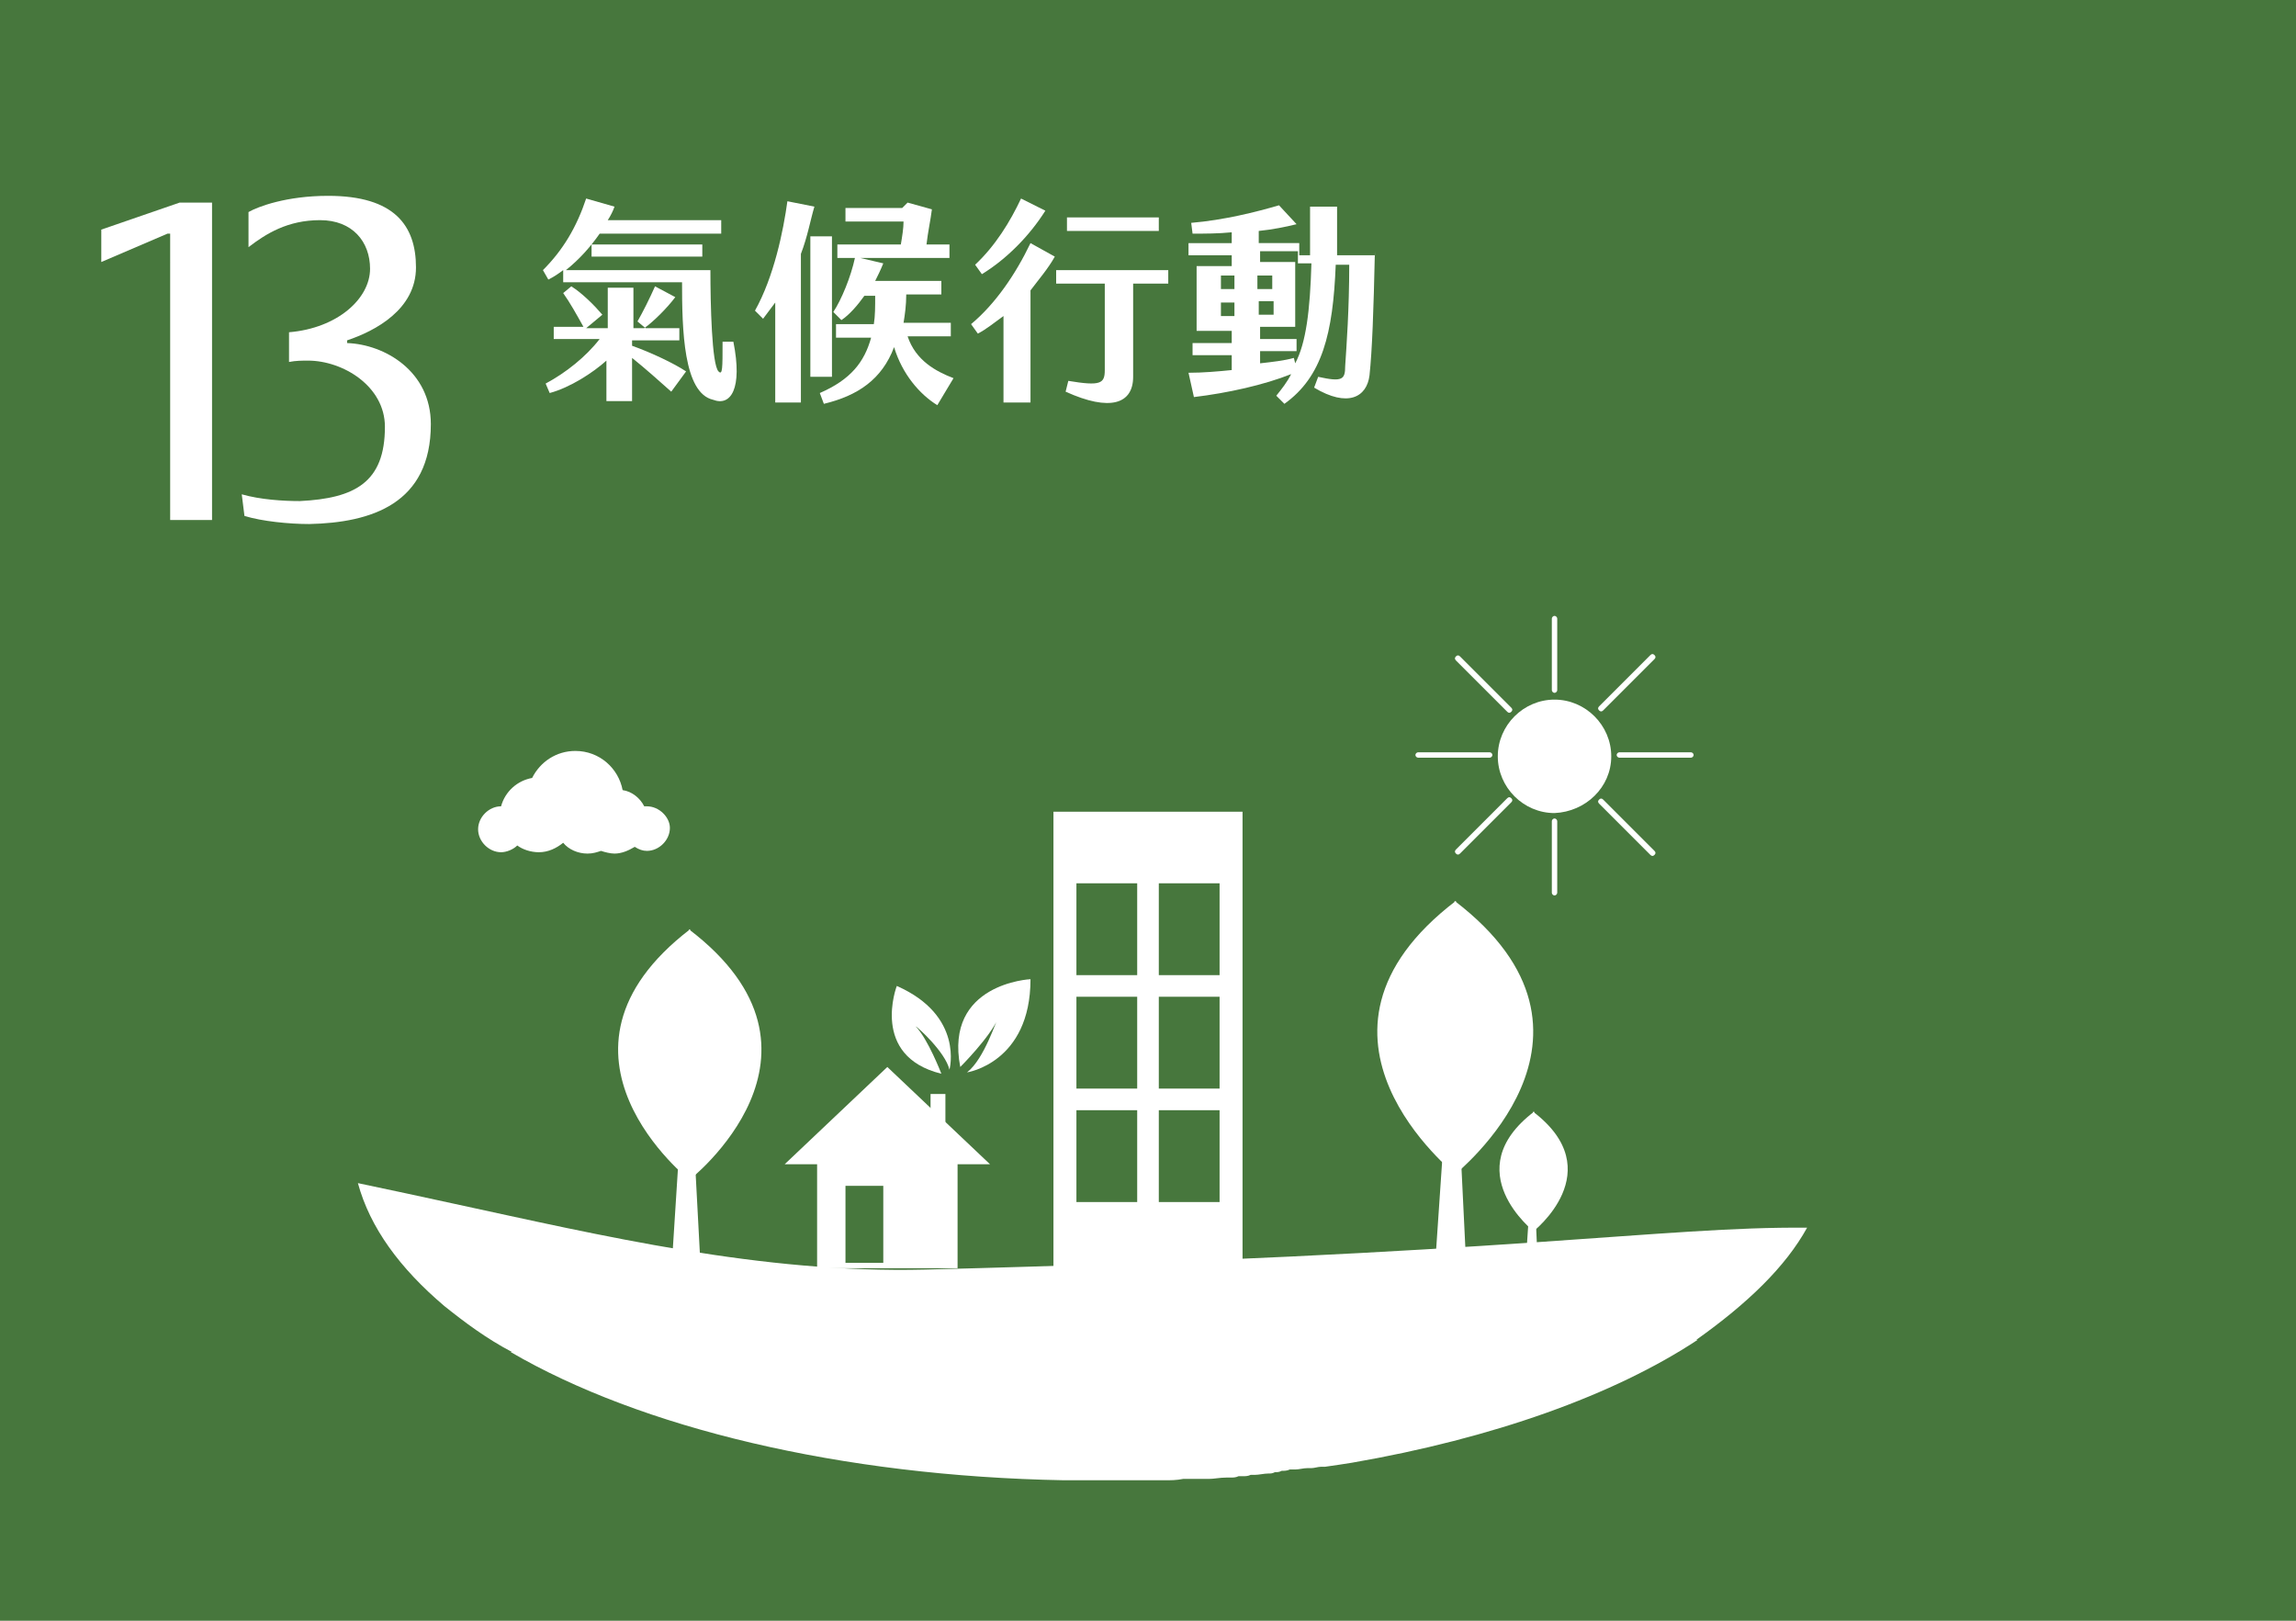 <?xml version="1.0" encoding="utf-8"?>
<!-- Generator: Adobe Illustrator 25.4.1, SVG Export Plug-In . SVG Version: 6.00 Build 0)  -->
<svg version="1.1" id="圖層_1" xmlns="http://www.w3.org/2000/svg" xmlns:xlink="http://www.w3.org/1999/xlink" x="0px" y="0px"
	 viewBox="0 0 170 120" style="enable-background:new 0 0 170 120;" xml:space="preserve">
<style type="text/css">
	.st13{fill:#47773D;}
	.st1{fill:#FFFFFF;}
</style>
<g>
	<rect class="st13" width="170" height="120"/>
</g>
<g>
	<path class="st1" d="M12.4,17.3l-4.9,2.1V17l5.8-2h2.4v23.5h-3.1V17.3H12.4z"/>
	<path class="st1" d="M22.8,26.7c-0.4,0-0.9,0-1.4,0.1v-2.2c3.6-0.3,6-2.5,6-4.7c0-2-1.3-3.6-3.7-3.6c-2.4,0-4,1-5.3,2v-2.6
		c0.7-0.4,2.8-1.2,5.9-1.2c4.9,0,6.5,2.2,6.5,5.3c0,3.1-3,4.7-5.1,5.4v0.2c2.8,0.1,6.2,2.1,6.2,6c0,5.9-4.4,7.3-9,7.4
		c-1.5,0-3.5-0.2-4.8-0.6l-0.2-1.6c1.4,0.4,3.1,0.5,4.3,0.5c4.1-0.2,6.3-1.4,6.3-5.5C28.5,28.6,25.4,26.7,22.8,26.7z"/>
</g>
<g>
	<path class="st1" d="M52.8,29.6c-2.2-0.5-2.3-5.2-2.3-8.7h-8.8v-0.9c-0.4,0.3-0.7,0.5-1.1,0.7L40.2,20c1.5-1.5,2.5-3.2,3.2-5.3
		l2.1,0.6c-0.1,0.3-0.3,0.7-0.5,1h8.4v1h-9c-0.7,1-1.5,1.9-2.5,2.7h10.7c0,2.5,0.1,7,0.6,7.5c0.3,0.3,0.3-0.2,0.3-2.2h0.8
		C55,28.8,54.1,30.1,52.8,29.6z M46.8,25.6c1.4,0.5,3.1,1.3,4,1.9L49.7,29c-0.9-0.8-1.9-1.7-2.9-2.5v3.2h-1.9v-3
		c-1,0.9-2.7,2-4.2,2.4l-0.3-0.7c1.5-0.8,3-2,4-3.3h-3.4v-0.9h2.2c-0.5-0.9-1-1.8-1.5-2.5l0.6-0.5c0.8,0.5,1.7,1.4,2.3,2.1l-1.2,1
		h1.6v-3h1.9v3h0.9l-0.6-0.5c0.4-0.7,0.9-1.7,1.3-2.6L50,22c-0.6,0.8-1.6,1.8-2.3,2.3h2.6v0.9h-3.5V25.6z M43.8,19v-0.9H52V19H43.8z
		"/>
	<path class="st1" d="M59.3,18.8v11h-1.9v-7.4c-0.3,0.4-0.6,0.8-0.9,1.2L55.9,23c1.4-2.5,2.1-5.9,2.4-8.1l2,0.4
		C60,16.3,59.8,17.5,59.3,18.8z M61.6,27.9H60V17.5h1.6V27.9z M70.6,28l-1.2,2c-1.3-0.8-2.6-2.3-3.2-4.3c-0.9,2.4-2.7,3.6-5.2,4.2
		l-0.3-0.8c2.3-1,3.3-2.3,3.8-4.1h-2.6v-1h2.8c0.1-0.6,0.1-1.3,0.1-2.1H64c-0.5,0.7-1.1,1.4-1.7,1.8l-0.6-0.6c0.6-0.9,1.3-2.6,1.6-4
		H62v-1h4.7c0.1-0.6,0.2-1.2,0.2-1.7h-4.3v-1h4.2l0.4-0.4l1.8,0.5c-0.1,0.8-0.3,1.7-0.4,2.6h1.7v1h-6.6l1.7,0.4
		c-0.2,0.5-0.4,0.9-0.6,1.3h4.9v1h-2.6c0,0.8-0.1,1.5-0.2,2.1h3.5v1h-3.2C67.8,26.7,69.3,27.5,70.6,28z"/>
	<path class="st1" d="M78.1,19c-0.5,0.9-1.2,1.7-1.8,2.5v8.3h-2v-6.4c-0.7,0.5-1.3,1-1.9,1.3L71.9,24c1.8-1.5,3.3-3.7,4.4-6L78.1,19
		z M72.7,20.3l-0.5-0.7c1.5-1.4,2.6-3.2,3.4-4.9l1.8,0.9C76.2,17.5,74.5,19.2,72.7,20.3z M86.5,21h-2.6v6.9c0,2-1.7,2.6-5,1.1
		l0.2-0.8c2.4,0.4,2.7,0.2,2.7-0.8V21h-3.6v-1h8.3V21z M85.8,17.1H79v-1h6.8V17.1z"/>
	<path class="st1" d="M101.8,18.6c-0.1,4.5-0.2,7.3-0.4,9.2c-0.2,1.6-1.6,2.4-4.1,0.9l0.3-0.8c1.8,0.4,2,0.2,2-0.8
		c0.1-1.5,0.3-4.2,0.3-7.5h-1c-0.2,5.1-1,8.3-3.8,10.3l-0.6-0.6c0.4-0.5,0.8-1,1.1-1.6c-2,0.8-4.7,1.4-7.2,1.7l-0.4-1.8
		c1.1,0,2.2-0.1,3.2-0.2v-1.1h-2.9v-0.9h2.9v-0.9h-2.6v-4.8h2.6v-0.8h-3.2v-0.9h3.2v-0.8c-1,0.1-2,0.1-2.9,0.1l-0.1-0.8
		c2.4-0.2,4.8-0.8,6.5-1.3l1.3,1.4c-0.8,0.2-1.8,0.4-2.8,0.5v0.9h3v0.9h0.8c0-1.1,0-2.3,0-3.6H99c0,1.3,0,2.5,0,3.6H101.8z
		 M90.4,21.4h1v-1h-1V21.4z M91.4,23.4v-1h-1v1H91.4z M94.2,21.4v-1h-1.1v1H94.2z M93.2,22.3v1h1.1v-1H93.2z M97.1,19.5h-1v-0.9
		h-2.8v0.8h2.6v4.8h-2.6v0.9h2.7v0.9h-2.7v0.9c0.9-0.1,1.8-0.2,2.5-0.4l0.1,0.4C96.7,25.4,97,23,97.1,19.5z"/>
</g>
<g>
	<path class="st1" d="M133.8,90.9C123,90.8,112,92.9,68.5,94c-12.1,0.3-23.9-2.5-35-4.9c-2.3-0.5-4.6-1-7-1.5
		c0.9,3.3,3.1,6.3,6.4,9.1c0,0,0,0,0,0c1.5,1.2,3.1,2.4,5,3.4c0,0,0,0-0.1,0c9.6,5.6,24.4,9.2,41,9.5c0,0,0.1,0,0.1,0
		c0.3,0,0.6,0,0.9,0c0,0,0.1,0,0.1,0c0.3,0,0.6,0,0.9,0c0,0,0,0,0,0c0,0,0,0,0,0c0,0,0,0,0.1,0c0.3,0,0.6,0,1,0c0.1,0,0.3,0,0.4,0
		c0.2,0,0.4,0,0.6,0c0.2,0,0.3,0,0.5,0c0.3,0,0.6,0,0.8,0c0.2,0,0.4,0,0.6,0c0.1,0,0.3,0,0.4,0c0.2,0,0.4,0,0.6,0c0.1,0,0.2,0,0.4,0
		c0.5,0,0.9,0,1.4-0.1c0,0,0,0,0,0c0.2,0,0.4,0,0.7,0c0.1,0,0.2,0,0.3,0c0.2,0,0.4,0,0.7,0c0.1,0,0.2,0,0.2,0c0.4,0,0.8-0.1,1.3-0.1
		c0.1,0,0.2,0,0.3,0c0.2,0,0.4,0,0.6-0.1c0.1,0,0.2,0,0.3,0c0.2,0,0.4,0,0.6-0.1c0.1,0,0.2,0,0.3,0c0.3,0,0.7-0.1,1-0.1
		c0.2,0,0.3,0,0.5-0.1c0.2,0,0.3,0,0.5-0.1c0.2,0,0.4,0,0.6-0.1c0.1,0,0.3,0,0.4,0c0.3,0,0.6-0.1,0.9-0.1c0.1,0,0.2,0,0.3,0
		c0.2,0,0.5-0.1,0.7-0.1c0.1,0,0.2,0,0.3,0c0.7-0.1,1.4-0.2,2-0.3c0,0,0,0,0,0c10.4-1.8,19.4-5,25.6-9.1c0,0-0.1,0-0.1,0
		C129.4,96.5,132.2,93.8,133.8,90.9z"/>
	<g>
		<g>
			<g>
				<path class="st1" d="M51.1,68.8v18.6C51.1,87.4,39.1,78,51.1,68.8z"/>
				<path class="st1" d="M51,68.8v18.6C51,87.4,63.1,78,51,68.8z"/>
			</g>
			<polygon class="st1" points="50.9,75.5 51.9,94.3 49.7,94.3 			"/>
		</g>
	</g>
	<g>
		<g>
			<g>
				<path class="st1" d="M107.8,66.7v20.3C107.8,86.9,94.7,76.7,107.8,66.7z"/>
				<path class="st1" d="M107.7,66.7v20.3C107.7,86.9,120.8,76.7,107.7,66.7z"/>
			</g>
			<polygon class="st1" points="107.6,73.9 108.6,94.5 106.2,94.5 			"/>
		</g>
		<g>
			<g>
				<path class="st1" d="M113.6,82.3v8.9C113.6,91.2,107.8,86.7,113.6,82.3z"/>
				<path class="st1" d="M113.5,82.3v8.9C113.5,91.2,119.3,86.7,113.5,82.3z"/>
			</g>
			<polygon class="st1" points="113.5,85.5 113.9,94.5 112.9,94.5 			"/>
		</g>
	</g>
	<path class="st1" d="M47.9,59.7c-0.1,0-0.1,0-0.2,0c-0.3-0.6-0.9-1.1-1.6-1.2c-0.3-1.6-1.7-2.9-3.5-2.9c-1.4,0-2.6,0.8-3.2,2
		c-1.1,0.2-2,1-2.3,2.1c0,0,0,0,0,0c-0.9,0-1.7,0.8-1.7,1.7c0,0.9,0.8,1.7,1.7,1.7c0.4,0,0.9-0.2,1.2-0.5c0.4,0.3,1,0.5,1.6,0.5
		c0.7,0,1.3-0.3,1.8-0.7c0,0,0,0,0,0c0.4,0.5,1.1,0.8,1.8,0.8c0.4,0,0.7-0.1,1-0.2c0.3,0.1,0.7,0.2,1,0.2c0.5,0,1-0.2,1.5-0.5
		c0.3,0.2,0.6,0.3,0.9,0.3c0.9,0,1.7-0.8,1.7-1.7C49.6,60.5,48.8,59.7,47.9,59.7z"/>
	<path class="st1" d="M72.8,82.6L72.8,82.6C72.8,82.6,72.8,82.6,72.8,82.6z"/>
	<path class="st1" d="M72.8,82.6L72.8,82.6C72.8,82.6,72.8,82.6,72.8,82.6z"/>
	<g>
		<g>
			<g>
				<path class="st1" d="M71.6,79.4c0,0,4.7-0.7,4.7-6.9c0,0-6.4,0.3-5.2,6.5c0,0,2.2-2.2,2.8-3.6C73.8,75.4,72.9,78.4,71.6,79.4z"
					/>
				<path class="st1" d="M70.3,79.2c0,0,1.1-4-3.9-6.2c0,0-2,5.2,3.3,6.5c0,0-1-2.6-1.9-3.5C67.9,76,70,77.9,70.3,79.2z"/>
			</g>
		</g>
		<g>
			<g>
				<g>
					<polygon class="st1" points="73.3,86.2 65.7,79 58.1,86.2 					"/>
					<path class="st1" d="M60.5,84.6v9.3h10.4v-9.3H60.5z M62.6,87.8h2.8v5.7h-2.8V87.8z"/>
					<rect x="68.9" y="81" class="st1" width="1.1" height="2.4"/>
				</g>
			</g>
		</g>
	</g>
	<path class="st1" d="M78,60.1v34.7H92V60.1H78z M84.2,89h-4.5v-6.8h4.5V89z M84.2,80.6h-4.5v-6.8h4.5V80.6z M84.2,72.2h-4.5v-6.8
		h4.5V72.2z M90.3,89h-4.5v-6.8h4.5V89z M90.3,80.6h-4.5v-6.8h4.5V80.6z M90.3,72.2h-4.5v-6.8h4.5V72.2z"/>
	<g>
		<path class="st1" d="M119.3,56c0-2.3-1.9-4.2-4.2-4.2c-2.3,0-4.2,1.9-4.2,4.2c0,2.3,1.9,4.2,4.2,4.2
			C117.4,60.1,119.3,58.3,119.3,56z"/>
		<g>
			<path class="st1" d="M115.3,66.1c0,0.1-0.1,0.2-0.2,0.2l0,0c-0.1,0-0.2-0.1-0.2-0.2v-5.3c0-0.1,0.1-0.2,0.2-0.2l0,0
				c0.1,0,0.2,0.1,0.2,0.2V66.1z"/>
			<path class="st1" d="M115.3,51.1c0,0.1-0.1,0.2-0.2,0.2l0,0c-0.1,0-0.2-0.1-0.2-0.2v-5.3c0-0.1,0.1-0.2,0.2-0.2l0,0
				c0.1,0,0.2,0.1,0.2,0.2V51.1z"/>
		</g>
		<g>
			<path class="st1" d="M105,56.1c-0.1,0-0.2-0.1-0.2-0.2l0,0c0-0.1,0.1-0.2,0.2-0.2h5.3c0.1,0,0.2,0.1,0.2,0.2l0,0
				c0,0.1-0.1,0.2-0.2,0.2H105z"/>
			<path class="st1" d="M119.9,56.1c-0.1,0-0.2-0.1-0.2-0.2l0,0c0-0.1,0.1-0.2,0.2-0.2h5.3c0.1,0,0.2,0.1,0.2,0.2l0,0
				c0,0.1-0.1,0.2-0.2,0.2H119.9z"/>
		</g>
		<g>
			<path class="st1" d="M108.1,63.2c-0.1,0.1-0.2,0.1-0.3,0l0,0c-0.1-0.1-0.1-0.2,0-0.3l3.8-3.8c0.1-0.1,0.2-0.1,0.3,0l0,0
				c0.1,0.1,0.1,0.2,0,0.3L108.1,63.2z"/>
			<path class="st1" d="M118.7,52.6c-0.1,0.1-0.2,0.1-0.3,0l0,0c-0.1-0.1-0.1-0.2,0-0.3l3.8-3.8c0.1-0.1,0.2-0.1,0.3,0l0,0
				c0.1,0.1,0.1,0.2,0,0.3L118.7,52.6z"/>
		</g>
		<g>
			<path class="st1" d="M107.8,48.9c-0.1-0.1-0.1-0.2,0-0.3l0,0c0.1-0.1,0.2-0.1,0.3,0l3.8,3.8c0.1,0.1,0.1,0.2,0,0.3l0,0
				c-0.1,0.1-0.2,0.1-0.3,0L107.8,48.9z"/>
			<path class="st1" d="M118.4,59.5c-0.1-0.1-0.1-0.2,0-0.3l0,0c0.1-0.1,0.2-0.1,0.3,0l3.8,3.8c0.1,0.1,0.1,0.2,0,0.3l0,0
				c-0.1,0.1-0.2,0.1-0.3,0L118.4,59.5z"/>
		</g>
	</g>
</g>
</svg>

